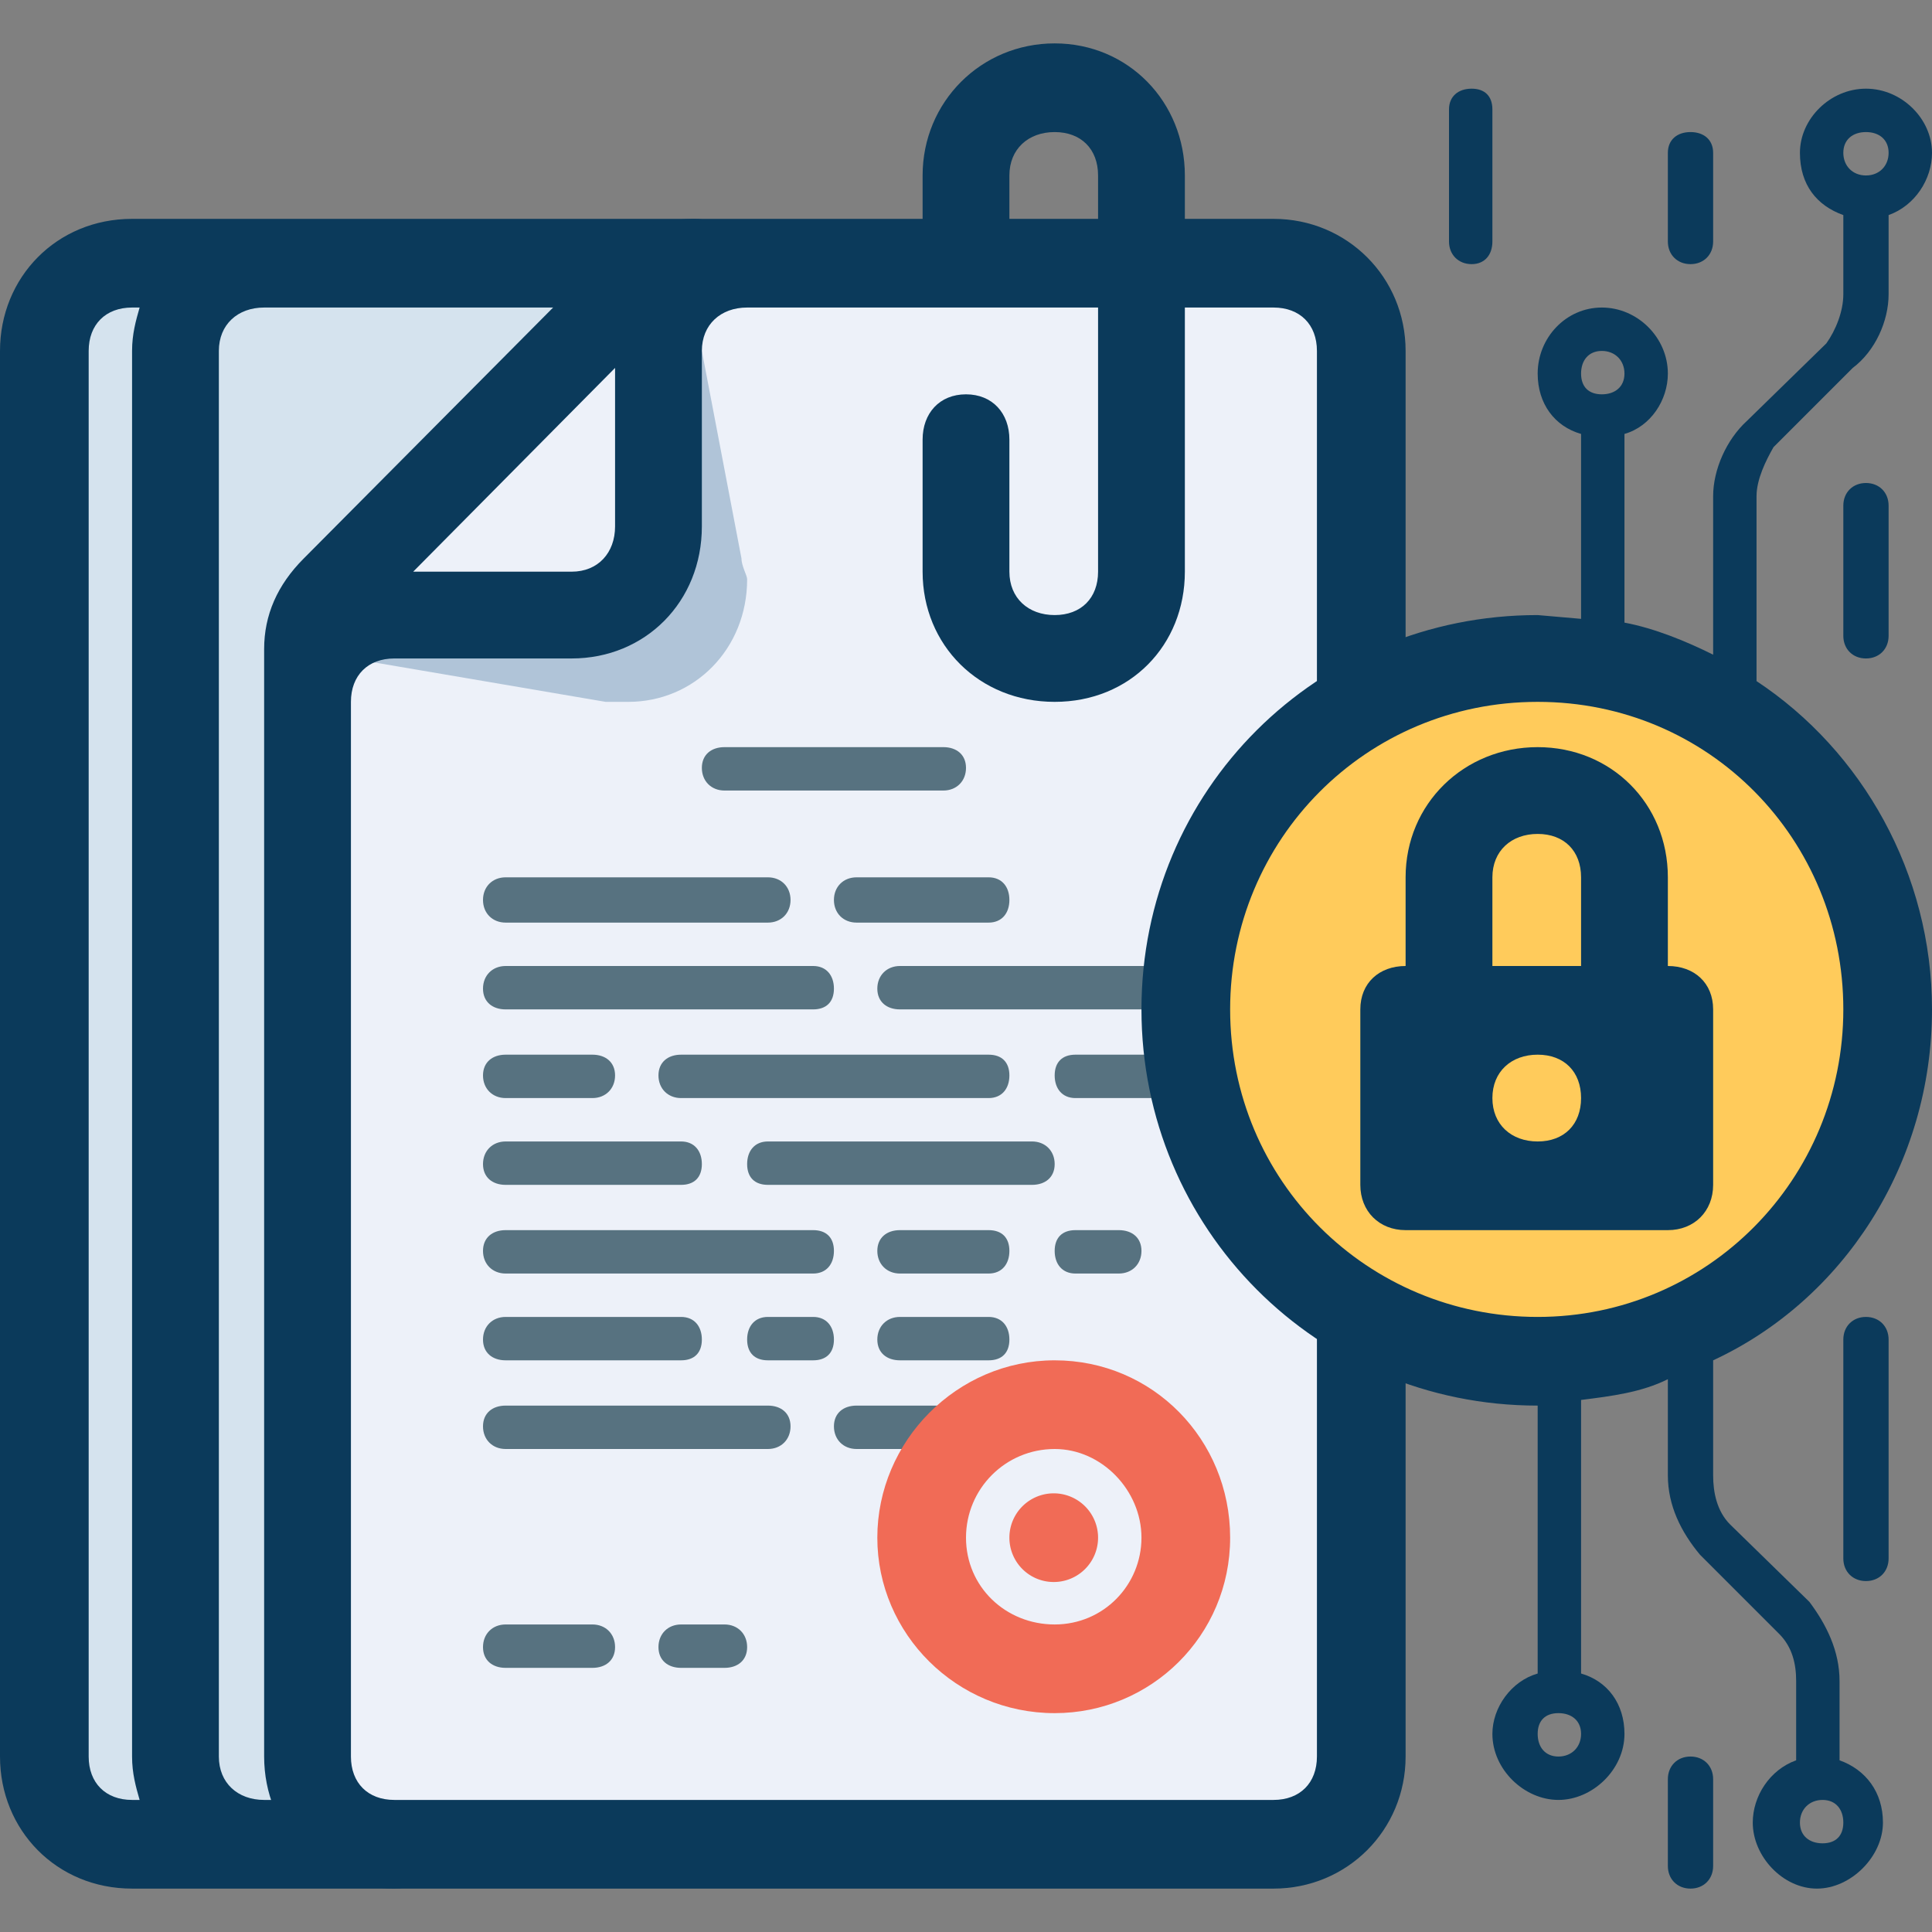 <svg class="icon" viewBox="0 0 1024 1024" xmlns="http://www.w3.org/2000/svg" width="128" height="128"><rect x="0" y="0" width="1024" height="1024" fill="#808080" stroke="none"/><path d="M780 140c-7 0-12-5-12-12V58c0-7 5-11 12-11s11 4 11 11v70c0 7-4 12-11 12zm116 861c-7 0-12-5-12-12v-46c0-7 5-12 12-12s12 5 12 12v46c0 7-5 12-12 12zm0-861c-7 0-12-5-12-12V81c0-7 5-11 12-11s12 4 12 11v47c0 7-5 12-12 12zm93 698c-7 0-12-5-12-12V710c0-7 5-12 12-12s12 5 12 12v116c0 7-5 12-12 12zm0-489c-7 0-12-5-12-12v-69c0-7 5-12 12-12s12 5 12 12v69c0 7-5 12-12 12z" fill="#0B3A5B"/><path d="M140 140H70c-26 0-47 21-47 46v745c0 26 21 46 47 46h139V303l159-163H140z" fill="#D5E3EE"/><path d="M368 116H70c-40 0-70 31-70 70v745c0 39 30 70 70 70h139c14 0 24-10 24-24s-10-23-24-23h-69c-14 0-24-9-24-23V186c0-14 10-23 24-23h228c14 0 23-9 23-23s-9-24-23-24zM74 954h-4c-14 0-23-9-23-23V186c0-14 9-23 23-23h4c-2 7-4 14-4 23v745c0 9 2 16 4 23z" fill="#0B3A5B"/><path d="M209 977h466c26 0 46-20 46-46V186c0-25-20-46-46-46H368c-12 0-24 4-33 14L177 312c-9 9-14 21-14 32v587c0 26 21 46 46 46z" fill="#EDF1F9"/><path d="M333 372h-12l-135-23 163-23 23-140 21 110c0 4 3 9 3 11 0 37-28 65-63 65z" fill="#B0C4D8"/><path d="M675 116h-47V93c0-39-30-70-69-70s-70 31-70 70v23H368c-19 0-38 7-49 21L161 296c-14 14-21 30-21 48v587c0 39 30 70 69 70h466c39 0 70-31 70-70V186c0-39-31-70-70-70zM535 93c0-14 10-23 24-23s23 9 23 23v23h-47V93zM326 195v84c0 14-9 24-23 24h-84l107-108zm372 736c0 14-9 23-23 23H209c-14 0-23-9-23-23V372c0-14 9-23 23-23h94c39 0 69-30 69-70v-93c0-14 10-23 24-23h186v140c0 14-9 23-23 23s-24-9-24-23v-70c0-14-9-24-23-24s-23 10-23 24v70c0 39 30 69 70 69s69-30 69-69V163h47c14 0 23 9 23 23v745z" fill="#0B3A5B"/><path d="M256 477c0-7 5-12 12-12h139c7 0 12 5 12 12s-5 12-12 12H268c-7 0-12-5-12-12zm140 140c0-7 4-12 11-12h140c7 0 12 5 12 12s-5 11-12 11H407c-7 0-11-4-11-11zm69-93c0-7 5-12 12-12h140c7 0 11 5 11 12s-4 11-11 11H477c-7 0-12-4-12-11zM256 756c0-7 5-11 12-11h139c7 0 12 4 12 11s-5 12-12 12H268c-7 0-12-5-12-12zm0-139c0-7 5-12 12-12h93c7 0 11 5 11 12s-4 11-11 11h-93c-7 0-12-4-12-11zm0 93c0-7 5-12 12-12h93c7 0 11 5 11 12s-4 11-11 11h-93c-7 0-12-4-12-11zm186 46c0-7 5-11 12-11h93c7 0 12 4 12 11s-5 12-12 12h-93c-7 0-12-5-12-12zM256 524c0-7 5-12 12-12h163c7 0 11 5 11 12s-4 11-11 11H268c-7 0-12-4-12-11zm93 46c0-7 5-11 12-11h163c7 0 11 4 11 11s-4 12-11 12H361c-7 0-12-5-12-12zm-93 93c0-7 5-11 12-11h163c7 0 11 4 11 11s-4 12-11 12H268c-7 0-12-5-12-12zm186-186c0-7 5-12 12-12h70c7 0 11 5 11 12s-4 12-11 12h-70c-7 0-12-5-12-12zm-70-70c0-7 5-11 12-11h116c7 0 12 4 12 11s-5 12-12 12H384c-7 0-12-5-12-12zM256 570c0-7 5-11 12-11h46c7 0 12 4 12 11s-5 12-12 12h-46c-7 0-12-5-12-12zm209 140c0-7 5-12 12-12h47c7 0 11 5 11 12s-4 11-11 11h-47c-7 0-12-4-12-11zm94-47c0-7 4-11 11-11h23c7 0 12 4 12 11s-5 12-12 12h-23c-7 0-11-5-11-12zM349 873c0-7 5-12 12-12h23c7 0 12 5 12 12s-5 11-12 11h-23c-7 0-12-4-12-11zm47-163c0-7 4-12 11-12h24c7 0 11 5 11 12s-4 11-11 11h-24c-7 0-11-4-11-11zm163-140c0-7 4-11 11-11h47c7 0 11 4 11 11s-4 12-11 12h-47c-7 0-11-5-11-12zM256 873c0-7 5-12 12-12h46c7 0 12 5 12 12s-5 11-12 11h-46c-7 0-12-4-12-11zm209-210c0-7 5-11 12-11h47c7 0 11 4 11 11s-4 12-11 12h-47c-7 0-12-5-12-12z" fill="#577280"/><path d="M559 908c-52 0-94-42-94-93s42-94 94-94 93 42 93 94-42 93-93 93zm0-140c-26 0-47 21-47 47s21 46 47 46 46-21 46-46-21-47-46-47z" fill="#F16B56"/><path d="M535 815a23 23 0 1 0 47 0 23 23 0 1 0-47 0z" fill="#F16B56"/><path d="M628 535a186 186 0 1 0 373 0 186 186 0 1 0-373 0z" fill="#FFCB5B"/><path d="M1024 535c0-72-37-137-93-174v-98c0-9 5-19 9-26l42-42c12-9 19-25 19-39v-42c14-5 23-19 23-33 0-18-16-34-35-34s-35 16-35 34c0 17 9 28 23 33v42c0 9-4 19-9 26l-42 41c-11 10-18 26-18 40v84c-14-7-31-14-47-17V230c14-4 23-18 23-32 0-19-16-35-35-35s-34 16-34 35c0 16 9 28 23 32v98l-23-2c-117 0-210 93-210 209s93 210 210 210v142c-14 4-24 18-24 32 0 19 17 35 35 35s35-16 35-35c0-16-9-28-23-32V742c16-2 32-4 46-11v51c0 16 7 30 17 42l42 42c7 7 9 16 9 25v42c-14 5-23 19-23 33 0 18 16 35 34 35s35-17 35-35c0-16-9-28-23-33v-42c0-16-7-30-16-42l-42-41c-7-7-9-17-9-26v-61c69-32 116-104 116-186zM989 70c7 0 12 4 12 11s-5 12-12 12-12-5-12-12 5-11 12-11zM849 186c7 0 12 5 12 12s-5 11-12 11-11-4-11-11 4-12 11-12zm-23 745c-7 0-11-5-11-12s4-11 11-11 12 4 12 11-5 12-12 12zm140 46c-7 0-12-4-12-11s5-12 12-12 11 5 11 12-4 11-11 11zM652 535c0-90 72-163 163-163s162 73 162 163-72 163-162 163-163-72-163-163z" fill="#0B3A5B"/><path d="M884 512v-47c0-39-30-69-69-69s-70 30-70 69v47c-14 0-24 9-24 23v93c0 14 10 24 24 24h139c14 0 24-10 24-24v-93c0-14-10-23-24-23zm-69 93c-14 0-24-9-24-23s10-23 24-23 23 9 23 23-9 23-23 23zm23-93h-47v-47c0-14 10-23 24-23s23 9 23 23v47z" fill="#0B3A5B"/></svg>